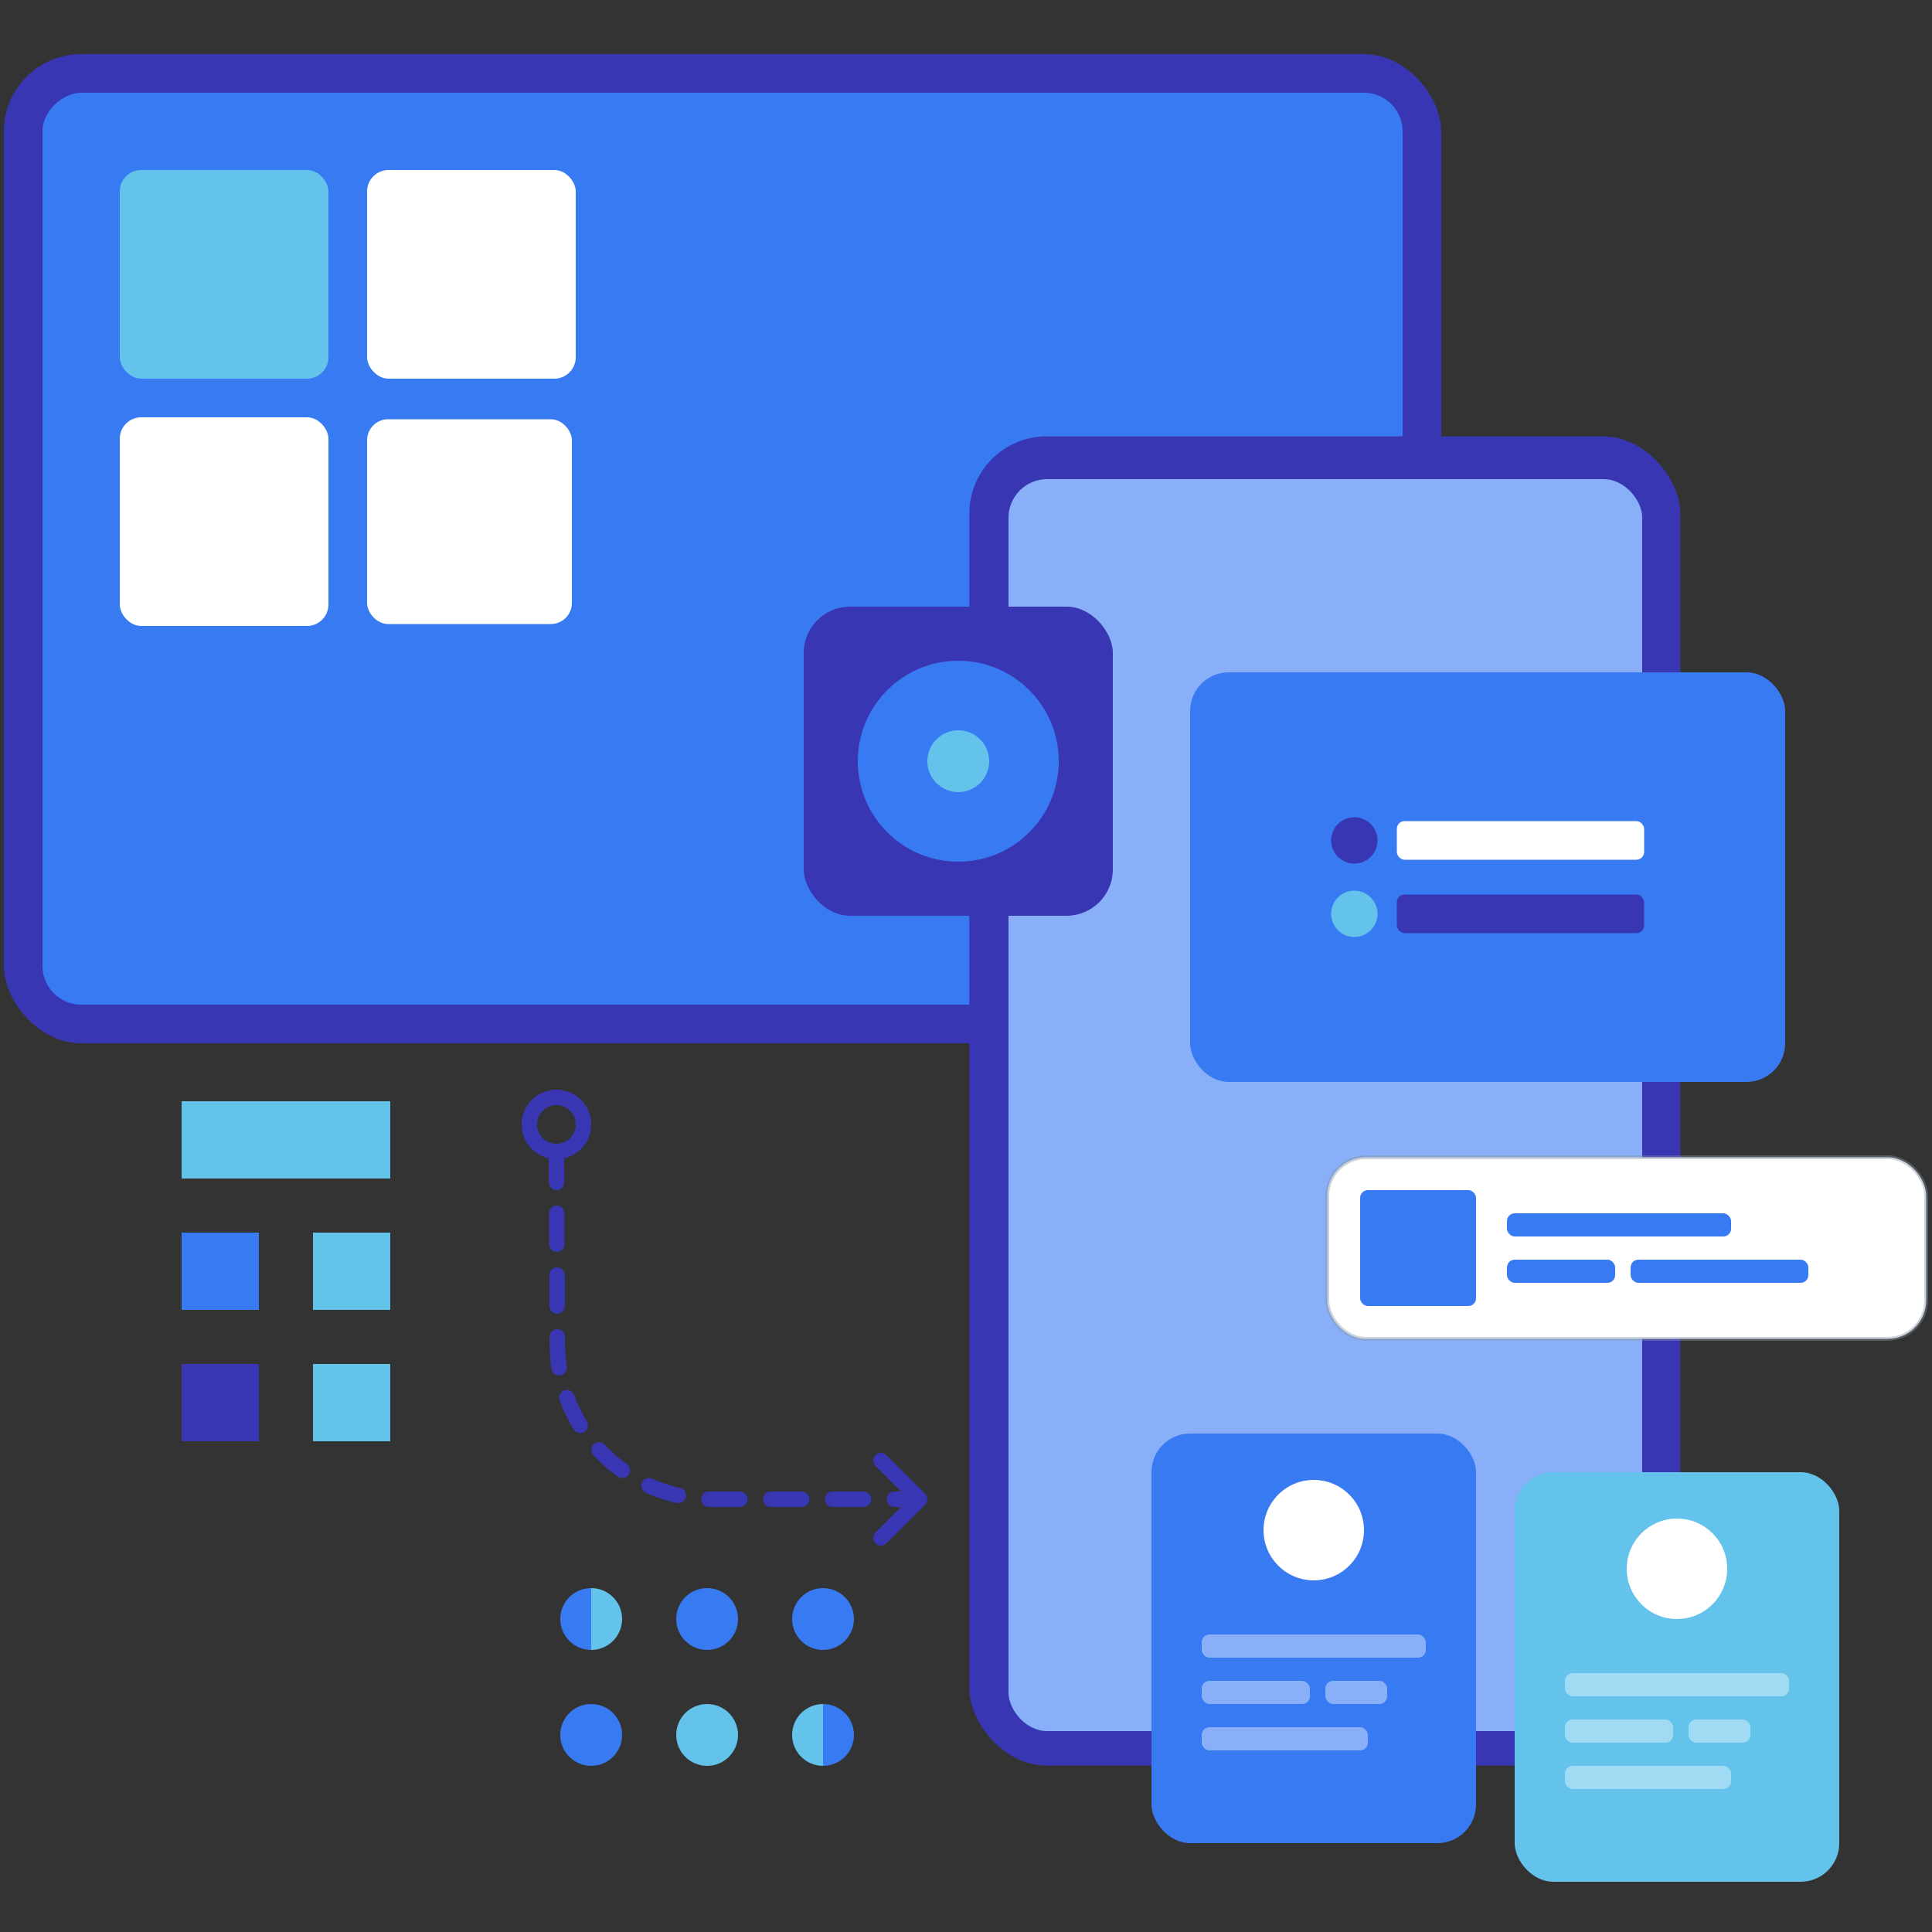 <?xml version="1.0" encoding="UTF-8"?>
<svg width="500px" height="500px" viewBox="0 0 500 500" version="1.1" xmlns="http://www.w3.org/2000/svg" xmlns:xlink="http://www.w3.org/1999/xlink">
    <rect x="0" y="0" width="500" height="500" fill="#333333" stroke="none"/>
    <title>graphics / illustrations / illustration-services-mobile</title>
    <g id="graphics-/-illustrations-/-illustration-services-mobile" stroke="none" stroke-width="1" fill="none" fill-rule="evenodd">
        <g id="apps" transform="translate(1, 14)">
            <rect id="Rectangle" fill="#3836B3" fill-rule="nonzero" x="0" y="0" width="372" height="256" rx="20"></rect>
            <rect id="Rectangle" fill="#387AF2" fill-rule="nonzero" transform="translate(186, 128) rotate(90) translate(-186, -128) " x="68" y="-48" width="236" height="352" rx="10"></rect>
            <rect id="Rectangle" fill="#63C3EB" fill-rule="nonzero" x="30" y="30" width="54" height="54" rx="5.54"></rect>
            <rect id="Rectangle" fill="#FFFFFF" fill-rule="nonzero" x="94" y="30" width="54" height="54" rx="5.54"></rect>
            <rect id="Rectangle" fill="#FFFFFF" fill-rule="nonzero" x="30" y="94" width="54" height="54" rx="5.54"></rect>
            <rect id="Rectangle" fill="#FFFFFF" fill-rule="nonzero" x="94" y="94.5" width="53" height="53" rx="5.44"></rect>
            <rect id="Rectangle" fill="#3836B3" fill-rule="nonzero" x="249.86" y="98.93" width="184" height="344" rx="20"></rect>
            <rect id="Rectangle" fill="#387AF2" fill-rule="nonzero" x="260" y="110" width="164" height="324" rx="10"></rect>
            <rect id="Rectangle" fill="#FFFFFF" fill-rule="nonzero" opacity="0.4" x="260" y="110" width="164" height="324" rx="10"></rect>
            <rect id="Rectangle" fill="#387AF2" fill-rule="nonzero" x="307" y="160" width="154" height="106" rx="10"></rect>
            <rect id="Rectangle" fill="#FFFFFF" fill-rule="nonzero" x="360.5" y="198.5" width="64" height="10" rx="2"></rect>
            <rect id="Rectangle" fill="#3836B3" fill-rule="nonzero" x="360.5" y="217.5" width="64" height="10" rx="2"></rect>
            <circle id="Oval" fill="#3836B3" fill-rule="nonzero" cx="349.5" cy="203.5" r="6"></circle>
            <circle id="Oval" fill="#63C3EB" fill-rule="nonzero" cx="349.5" cy="222.5" r="6"></circle>
            <rect id="Rectangle" fill="#3836B3" fill-rule="nonzero" x="207" y="143" width="80" height="80" rx="12"></rect>
            <circle id="Oval" fill="#387AF2" fill-rule="nonzero" cx="247" cy="183" r="26"></circle>
            <circle id="Oval" fill="#63C3EB" fill-rule="nonzero" cx="247" cy="183" r="8"></circle>
            <g id="Group" transform="translate(343, 286)">
                <rect id="Rectangle" stroke-opacity="0.4" stroke="#8495A6" fill="#FFFFFF" x="-0.5" y="-0.5" width="155" height="47" rx="10"></rect>
                <rect id="Rectangle" fill="#387AF2" fill-rule="nonzero" x="8" y="8" width="30" height="30" rx="2"></rect>
                <rect id="Rectangle" fill="#387AF2" fill-rule="nonzero" x="46" y="14" width="58" height="6" rx="2"></rect>
                <rect id="Rectangle" fill="#387AF2" fill-rule="nonzero" x="78" y="26" width="46" height="6" rx="2"></rect>
                <rect id="Rectangle" fill="#387AF2" fill-rule="nonzero" x="46" y="26" width="28" height="6" rx="2"></rect>
            </g>
            <circle id="Oval" stroke="#3836B3" stroke-width="4" stroke-linecap="round" stroke-linejoin="round" cx="143" cy="277" r="7"></circle>
            <path d="M143,284 L143.24,334.13 C143.394,356.242 161.398,374.067 183.51,374 L235,374" id="Path" stroke="#3836B3" stroke-width="4" stroke-linecap="round" stroke-linejoin="round" stroke-dasharray="8"></path>
            <polyline id="Path" stroke="#3836B3" stroke-width="4" stroke-linecap="round" stroke-linejoin="round" points="227 384 237 374 227 364"></polyline>
            <path d="M152,413 C147.582,413 144,409.418 144,405 C144,400.582 147.582,397 152,397" id="Path" fill="#387AF2" fill-rule="nonzero"></path>
            <path d="M152,397 C156.418,397 160,400.582 160,405 C160,409.418 156.418,413 152,413" id="Path" fill="#63C3EB" fill-rule="nonzero"></path>
            <circle id="Oval" fill="#387AF2" fill-rule="nonzero" cx="182" cy="405" r="8"></circle>
            <circle id="Oval" fill="#387AF2" fill-rule="nonzero" cx="212" cy="405" r="8"></circle>
            <circle id="Oval" fill="#387AF2" fill-rule="nonzero" cx="152" cy="435" r="8"></circle>
            <circle id="Oval" fill="#63C3EB" fill-rule="nonzero" cx="182" cy="435" r="8"></circle>
            <path d="M212,443 C207.582,443 204,439.418 204,435 C204,430.582 207.582,427 212,427" id="Path" fill="#63C3EB" fill-rule="nonzero"></path>
            <path d="M212,427 C216.418,427 220,430.582 220,435 C220,439.418 216.418,443 212,443" id="Path" fill="#387AF2" fill-rule="nonzero"></path>
            <rect id="Rectangle" fill="#63C3EB" fill-rule="nonzero" x="46" y="271" width="54" height="20"></rect>
            <rect id="Rectangle" fill="#387AF2" fill-rule="nonzero" x="46" y="305" width="20" height="20"></rect>
            <rect id="Rectangle" fill="#63C3EB" fill-rule="nonzero" x="80" y="305" width="20" height="20"></rect>
            <rect id="Rectangle" fill="#3836B3" fill-rule="nonzero" x="46" y="339" width="20" height="20"></rect>
            <rect id="Rectangle" fill="#63C3EB" fill-rule="nonzero" x="80" y="339" width="20" height="20"></rect>
            <rect id="Rectangle" fill="#387AF2" fill-rule="nonzero" x="297" y="357" width="84" height="106" rx="10"></rect>
            <rect id="Rectangle" fill="#FFFFFF" fill-rule="nonzero" opacity="0.4" x="310" y="409" width="58" height="6" rx="2"></rect>
            <rect id="Rectangle" fill="#FFFFFF" fill-rule="nonzero" opacity="0.4" x="310" y="433" width="43" height="6" rx="2"></rect>
            <rect id="Rectangle" fill="#FFFFFF" fill-rule="nonzero" opacity="0.4" x="342" y="421" width="16" height="6" rx="2"></rect>
            <rect id="Rectangle" fill="#FFFFFF" fill-rule="nonzero" opacity="0.4" x="310" y="421" width="28" height="6" rx="2"></rect>
            <circle id="Oval" fill="#FFFFFF" fill-rule="nonzero" cx="339" cy="382" r="13"></circle>
            <rect id="Rectangle" fill="#63C3EB" fill-rule="nonzero" x="391" y="367" width="84" height="106" rx="10"></rect>
            <rect id="Rectangle" fill="#FFFFFF" fill-rule="nonzero" opacity="0.4" x="404" y="419" width="58" height="6" rx="2"></rect>
            <rect id="Rectangle" fill="#FFFFFF" fill-rule="nonzero" opacity="0.4" x="404" y="443" width="43" height="6" rx="2"></rect>
            <rect id="Rectangle" fill="#FFFFFF" fill-rule="nonzero" opacity="0.4" x="436" y="431" width="16" height="6" rx="2"></rect>
            <rect id="Rectangle" fill="#FFFFFF" fill-rule="nonzero" opacity="0.4" x="404" y="431" width="28" height="6" rx="2"></rect>
            <circle id="Oval" fill="#FFFFFF" fill-rule="nonzero" cx="433" cy="392" r="13"></circle>
        </g>
    </g>
</svg>